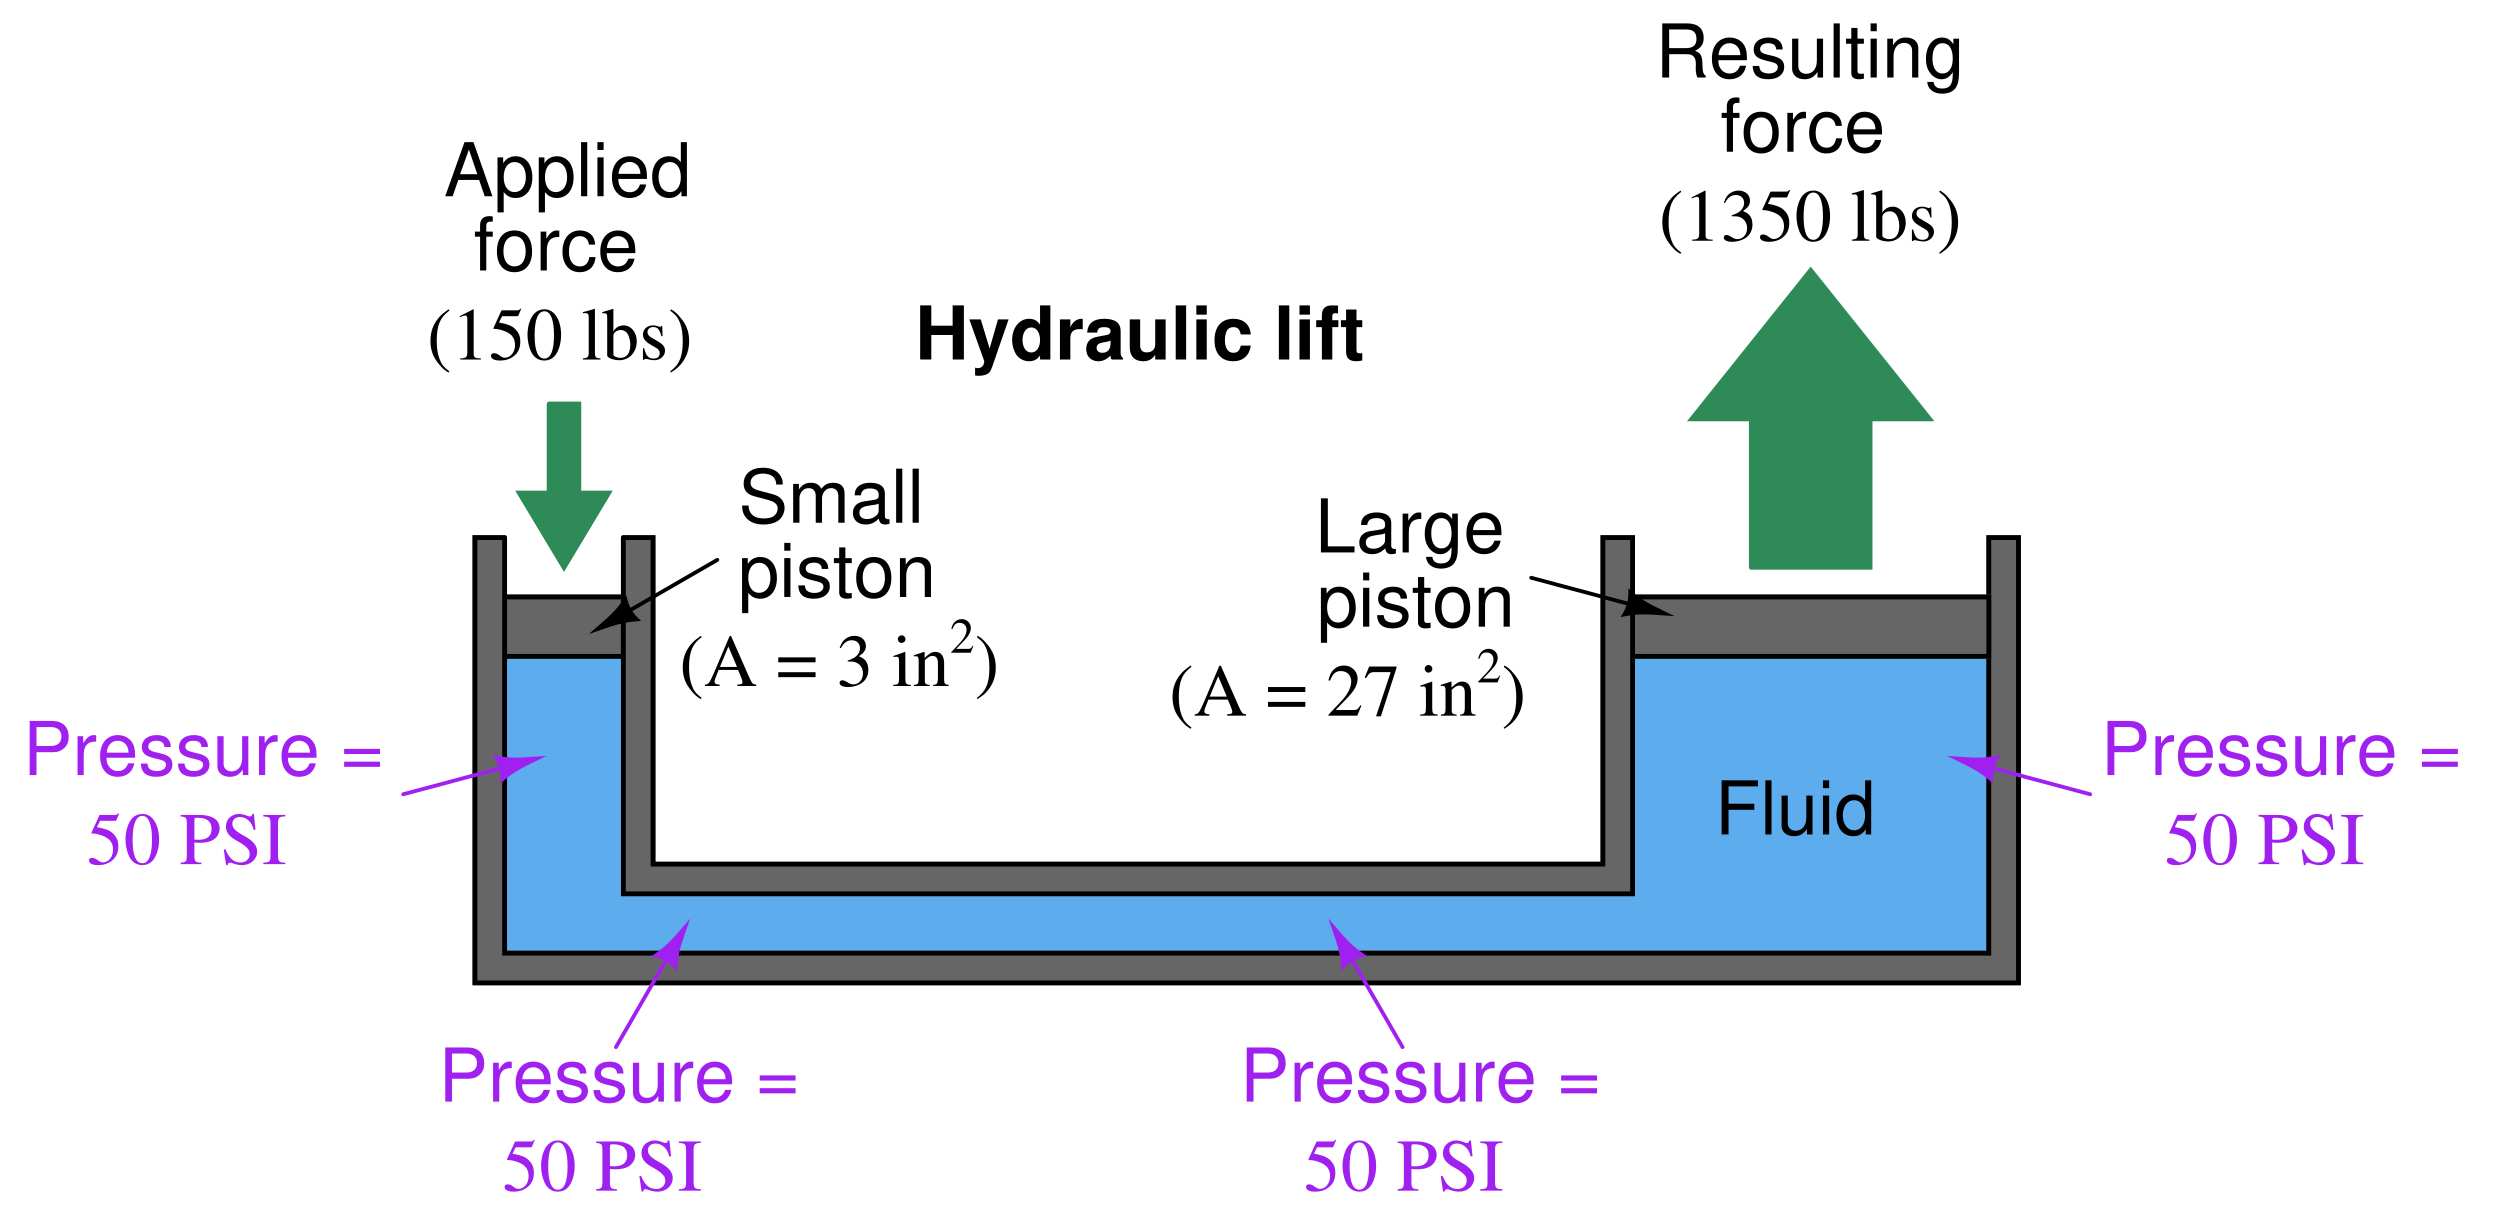 <?xml version="1.0" encoding="UTF-8"?>
<svg xmlns="http://www.w3.org/2000/svg" xmlns:xlink="http://www.w3.org/1999/xlink" viewBox="0 0 378.999 185" version="1.2">
<defs>
<g>
<symbol overflow="visible" id="glyph0-0">
<path style="stroke:none;" d=""/>
</symbol>
<symbol overflow="visible" id="glyph0-1">
<path style="stroke:none;" d="M 2.062 -3.734 L 5.969 -3.734 L 5.969 -4.656 L 2.062 -4.656 L 2.062 -7.281 L 6.516 -7.281 L 6.516 -8.203 L 1.016 -8.203 L 1.016 0 L 2.062 0 Z M 2.062 -3.734 "/>
</symbol>
<symbol overflow="visible" id="glyph0-2">
<path style="stroke:none;" d="M 1.703 -8.203 L 0.766 -8.203 L 0.766 0 L 1.703 0 Z M 1.703 -8.203 "/>
</symbol>
<symbol overflow="visible" id="glyph0-3">
<path style="stroke:none;" d="M 5.422 0 L 5.422 -5.891 L 4.484 -5.891 L 4.484 -2.547 C 4.484 -1.344 3.859 -0.562 2.875 -0.562 C 2.141 -0.562 1.672 -1.016 1.672 -1.719 L 1.672 -5.891 L 0.734 -5.891 L 0.734 -1.344 C 0.734 -0.375 1.469 0.266 2.609 0.266 C 3.469 0.266 4.031 -0.047 4.578 -0.828 L 4.578 0 Z M 5.422 0 "/>
</symbol>
<symbol overflow="visible" id="glyph0-4">
<path style="stroke:none;" d="M 1.688 -5.891 L 0.75 -5.891 L 0.75 0 L 1.688 0 Z M 1.688 -8.203 L 0.75 -8.203 L 0.75 -7.016 L 1.688 -7.016 Z M 1.688 -8.203 "/>
</symbol>
<symbol overflow="visible" id="glyph0-5">
<path style="stroke:none;" d="M 5.562 -8.203 L 4.641 -8.203 L 4.641 -5.156 C 4.234 -5.75 3.609 -6.062 2.828 -6.062 C 1.297 -6.062 0.297 -4.844 0.297 -2.953 C 0.297 -0.969 1.266 0.266 2.859 0.266 C 3.672 0.266 4.234 -0.047 4.734 -0.781 L 4.734 0 L 5.562 0 Z M 2.984 -5.188 C 4 -5.188 4.641 -4.297 4.641 -2.875 C 4.641 -1.516 3.984 -0.625 3 -0.625 C 1.953 -0.625 1.266 -1.531 1.266 -2.906 C 1.266 -4.281 1.953 -5.188 2.984 -5.188 Z M 2.984 -5.188 "/>
</symbol>
<symbol overflow="visible" id="glyph0-6">
<path style="stroke:none;" d="M 1.953 -8.203 L 0.906 -8.203 L 0.906 0 L 6 0 L 6 -0.922 L 1.953 -0.922 Z M 1.953 -8.203 "/>
</symbol>
<symbol overflow="visible" id="glyph0-7">
<path style="stroke:none;" d="M 6.016 -0.547 C 5.922 -0.531 5.875 -0.531 5.812 -0.531 C 5.484 -0.531 5.312 -0.703 5.312 -0.984 L 5.312 -4.453 C 5.312 -5.5 4.547 -6.062 3.094 -6.062 C 2.234 -6.062 1.547 -5.812 1.141 -5.375 C 0.859 -5.078 0.75 -4.734 0.734 -4.156 L 1.672 -4.156 C 1.75 -4.875 2.188 -5.203 3.062 -5.203 C 3.922 -5.203 4.375 -4.875 4.375 -4.312 L 4.375 -4.078 C 4.359 -3.672 4.156 -3.516 3.391 -3.422 C 2.062 -3.25 1.875 -3.203 1.5 -3.062 C 0.828 -2.766 0.469 -2.25 0.469 -1.484 C 0.469 -0.422 1.219 0.266 2.406 0.266 C 3.156 0.266 3.75 0 4.406 -0.609 C 4.484 0 4.766 0.266 5.375 0.266 C 5.578 0.266 5.703 0.234 6.016 0.156 Z M 4.375 -1.859 C 4.375 -1.547 4.281 -1.344 4 -1.094 C 3.625 -0.75 3.156 -0.562 2.609 -0.562 C 1.875 -0.562 1.453 -0.906 1.453 -1.5 C 1.453 -2.125 1.859 -2.438 2.875 -2.594 C 3.875 -2.719 4.062 -2.766 4.375 -2.906 Z M 4.375 -1.859 "/>
</symbol>
<symbol overflow="visible" id="glyph0-8">
<path style="stroke:none;" d="M 0.781 -5.891 L 0.781 0 L 1.719 0 L 1.719 -3.062 C 1.734 -4.484 2.312 -5.109 3.609 -5.078 L 3.609 -6.031 C 3.453 -6.047 3.359 -6.062 3.25 -6.062 C 2.641 -6.062 2.188 -5.703 1.641 -4.828 L 1.641 -5.891 Z M 0.781 -5.891 "/>
</symbol>
<symbol overflow="visible" id="glyph0-9">
<path style="stroke:none;" d="M 4.547 -5.891 L 4.547 -5.047 C 4.078 -5.75 3.562 -6.062 2.812 -6.062 C 1.391 -6.062 0.391 -4.734 0.391 -2.844 C 0.391 -1.859 0.625 -1.141 1.141 -0.547 C 1.578 -0.016 2.141 0.266 2.75 0.266 C 3.453 0.266 3.953 -0.062 4.453 -0.797 L 4.453 -0.5 C 4.453 1.078 4.016 1.672 2.844 1.672 C 2.047 1.672 1.625 1.344 1.547 0.672 L 0.578 0.672 C 0.672 1.766 1.547 2.453 2.828 2.453 C 3.688 2.453 4.406 2.172 4.797 1.703 C 5.25 1.141 5.406 0.422 5.406 -0.969 L 5.406 -5.891 Z M 2.906 -5.203 C 3.891 -5.203 4.453 -4.359 4.453 -2.875 C 4.453 -1.438 3.875 -0.609 2.906 -0.609 C 1.938 -0.609 1.375 -1.453 1.375 -2.906 C 1.375 -4.344 1.938 -5.203 2.906 -5.203 Z M 2.906 -5.203 "/>
</symbol>
<symbol overflow="visible" id="glyph0-10">
<path style="stroke:none;" d="M 5.766 -2.625 C 5.766 -3.531 5.703 -4.078 5.531 -4.516 C 5.156 -5.484 4.25 -6.062 3.156 -6.062 C 1.5 -6.062 0.453 -4.812 0.453 -2.875 C 0.453 -0.922 1.469 0.266 3.125 0.266 C 4.484 0.266 5.406 -0.5 5.641 -1.781 L 4.703 -1.781 C 4.438 -1.016 3.922 -0.609 3.156 -0.609 C 2.562 -0.609 2.062 -0.875 1.75 -1.375 C 1.516 -1.703 1.438 -2.047 1.422 -2.625 Z M 1.453 -3.391 C 1.531 -4.484 2.188 -5.203 3.141 -5.203 C 4.094 -5.203 4.766 -4.453 4.766 -3.391 Z M 1.453 -3.391 "/>
</symbol>
<symbol overflow="visible" id="glyph0-11">
<path style="stroke:none;" d="M 0.609 2.453 L 1.547 2.453 L 1.547 -0.625 C 2.047 -0.016 2.594 0.266 3.359 0.266 C 4.891 0.266 5.891 -0.969 5.891 -2.844 C 5.891 -4.828 4.922 -6.062 3.359 -6.062 C 2.547 -6.062 1.906 -5.703 1.469 -5 L 1.469 -5.891 L 0.609 -5.891 Z M 3.188 -5.188 C 4.234 -5.188 4.906 -4.281 4.906 -2.875 C 4.906 -1.531 4.219 -0.625 3.188 -0.625 C 2.188 -0.625 1.547 -1.516 1.547 -2.906 C 1.547 -4.281 2.188 -5.188 3.188 -5.188 Z M 3.188 -5.188 "/>
</symbol>
<symbol overflow="visible" id="glyph0-12">
<path style="stroke:none;" d="M 4.922 -4.25 C 4.922 -5.406 4.156 -6.062 2.797 -6.062 C 1.422 -6.062 0.531 -5.359 0.531 -4.266 C 0.531 -3.344 1 -2.906 2.391 -2.562 L 3.281 -2.344 C 3.922 -2.188 4.188 -1.953 4.188 -1.547 C 4.188 -0.984 3.641 -0.609 2.812 -0.609 C 2.312 -0.609 1.875 -0.75 1.641 -1 C 1.5 -1.172 1.422 -1.344 1.375 -1.75 L 0.375 -1.75 C 0.422 -0.391 1.188 0.266 2.734 0.266 C 4.219 0.266 5.156 -0.469 5.156 -1.609 C 5.156 -2.484 4.672 -2.969 3.5 -3.25 L 2.594 -3.469 C 1.828 -3.641 1.5 -3.891 1.5 -4.312 C 1.5 -4.859 1.984 -5.203 2.75 -5.203 C 3.516 -5.203 3.922 -4.875 3.938 -4.25 Z M 4.922 -4.25 "/>
</symbol>
<symbol overflow="visible" id="glyph0-13">
<path style="stroke:none;" d="M 2.859 -5.891 L 1.891 -5.891 L 1.891 -7.516 L 0.953 -7.516 L 0.953 -5.891 L 0.156 -5.891 L 0.156 -5.125 L 0.953 -5.125 L 0.953 -0.672 C 0.953 -0.062 1.359 0.266 2.094 0.266 C 2.344 0.266 2.547 0.234 2.859 0.188 L 2.859 -0.609 C 2.719 -0.578 2.594 -0.562 2.406 -0.562 C 2 -0.562 1.891 -0.672 1.891 -1.094 L 1.891 -5.125 L 2.859 -5.125 Z M 2.859 -5.891 "/>
</symbol>
<symbol overflow="visible" id="glyph0-14">
<path style="stroke:none;" d="M 3.062 -6.062 C 1.391 -6.062 0.406 -4.875 0.406 -2.906 C 0.406 -0.906 1.391 0.266 3.078 0.266 C 4.734 0.266 5.734 -0.922 5.734 -2.859 C 5.734 -4.906 4.766 -6.062 3.062 -6.062 Z M 3.078 -5.203 C 4.125 -5.203 4.766 -4.328 4.766 -2.875 C 4.766 -1.469 4.109 -0.609 3.078 -0.609 C 2.031 -0.609 1.391 -1.469 1.391 -2.906 C 1.391 -4.328 2.031 -5.203 3.078 -5.203 Z M 3.078 -5.203 "/>
</symbol>
<symbol overflow="visible" id="glyph0-15">
<path style="stroke:none;" d="M 0.781 -5.891 L 0.781 0 L 1.734 0 L 1.734 -3.25 C 1.734 -4.453 2.359 -5.25 3.328 -5.25 C 4.078 -5.25 4.547 -4.797 4.547 -4.078 L 4.547 0 L 5.484 0 L 5.484 -4.453 C 5.484 -5.438 4.75 -6.062 3.609 -6.062 C 2.734 -6.062 2.172 -5.719 1.656 -4.906 L 1.656 -5.891 Z M 0.781 -5.891 "/>
</symbol>
<symbol overflow="visible" id="glyph0-16">
<path style="stroke:none;" d="M 6.703 -5.797 C 6.703 -6.359 6.672 -6.516 6.484 -6.891 C 6.047 -7.844 5.078 -8.344 3.703 -8.344 C 1.906 -8.344 0.781 -7.406 0.781 -5.922 C 0.781 -4.922 1.312 -4.297 2.391 -4.016 L 4.438 -3.469 C 5.484 -3.203 5.938 -2.797 5.938 -2.156 C 5.938 -1.703 5.703 -1.266 5.359 -1.016 C 5.031 -0.781 4.516 -0.656 3.844 -0.656 C 2.953 -0.656 2.344 -0.875 1.953 -1.344 C 1.656 -1.703 1.516 -2.109 1.531 -2.609 L 0.547 -2.609 C 0.547 -1.859 0.703 -1.359 1.031 -0.906 C 1.594 -0.141 2.531 0.266 3.781 0.266 C 4.766 0.266 5.562 0.031 6.094 -0.375 C 6.641 -0.812 6.984 -1.547 6.984 -2.25 C 6.984 -3.266 6.359 -4 5.25 -4.312 L 3.188 -4.859 C 2.188 -5.125 1.828 -5.438 1.828 -6.078 C 1.828 -6.906 2.562 -7.453 3.672 -7.453 C 4.969 -7.453 5.703 -6.875 5.719 -5.797 Z M 6.703 -5.797 "/>
</symbol>
<symbol overflow="visible" id="glyph0-17">
<path style="stroke:none;" d="M 0.781 -5.891 L 0.781 0 L 1.734 0 L 1.734 -3.703 C 1.734 -4.562 2.344 -5.25 3.109 -5.25 C 3.812 -5.25 4.203 -4.812 4.203 -4.062 L 4.203 0 L 5.156 0 L 5.156 -3.703 C 5.156 -4.562 5.766 -5.25 6.531 -5.25 C 7.219 -5.25 7.625 -4.797 7.625 -4.062 L 7.625 0 L 8.578 0 L 8.578 -4.422 C 8.578 -5.484 7.969 -6.062 6.859 -6.062 C 6.078 -6.062 5.609 -5.828 5.047 -5.156 C 4.703 -5.797 4.234 -6.062 3.469 -6.062 C 2.672 -6.062 2.156 -5.766 1.656 -5.062 L 1.656 -5.891 Z M 0.781 -5.891 "/>
</symbol>
<symbol overflow="visible" id="glyph0-18">
<path style="stroke:none;" d="M 5.328 -2.469 L 6.172 0 L 7.344 0 L 4.469 -8.203 L 3.109 -8.203 L 0.188 0 L 1.312 0 L 2.172 -2.469 Z M 5.047 -3.344 L 2.438 -3.344 L 3.781 -7.078 Z M 5.047 -3.344 "/>
</symbol>
<symbol overflow="visible" id="glyph0-19">
<path style="stroke:none;" d="M 2.906 -5.891 L 1.922 -5.891 L 1.922 -6.812 C 1.922 -7.219 2.141 -7.406 2.578 -7.406 C 2.656 -7.406 2.688 -7.406 2.906 -7.406 L 2.906 -8.172 C 2.688 -8.219 2.562 -8.234 2.375 -8.234 C 1.5 -8.234 0.984 -7.734 0.984 -6.891 L 0.984 -5.891 L 0.203 -5.891 L 0.203 -5.125 L 0.984 -5.125 L 0.984 0 L 1.922 0 L 1.922 -5.125 L 2.906 -5.125 Z M 2.906 -5.891 "/>
</symbol>
<symbol overflow="visible" id="glyph0-20">
<path style="stroke:none;" d="M 5.297 -3.922 C 5.25 -4.484 5.125 -4.859 4.906 -5.188 C 4.5 -5.734 3.797 -6.062 2.969 -6.062 C 1.375 -6.062 0.344 -4.797 0.344 -2.844 C 0.344 -0.938 1.359 0.266 2.953 0.266 C 4.359 0.266 5.25 -0.578 5.359 -2.031 L 4.422 -2.031 C 4.266 -1.078 3.781 -0.609 2.984 -0.609 C 1.953 -0.609 1.328 -1.453 1.328 -2.844 C 1.328 -4.312 1.938 -5.203 2.953 -5.203 C 3.75 -5.203 4.234 -4.734 4.359 -3.922 Z M 5.297 -3.922 "/>
</symbol>
<symbol overflow="visible" id="glyph0-21">
<path style="stroke:none;" d="M 2.094 -3.531 L 4.797 -3.531 C 5.719 -3.531 6.141 -3.078 6.141 -2.062 L 6.125 -1.344 C 6.125 -0.828 6.219 -0.344 6.375 0 L 7.641 0 L 7.641 -0.266 C 7.25 -0.531 7.172 -0.828 7.141 -1.906 C 7.125 -3.266 6.922 -3.672 6.031 -4.047 C 6.953 -4.516 7.328 -5.062 7.328 -6 C 7.328 -7.422 6.453 -8.203 4.828 -8.203 L 1.047 -8.203 L 1.047 0 L 2.094 0 Z M 2.094 -4.453 L 2.094 -7.281 L 4.625 -7.281 C 5.203 -7.281 5.547 -7.188 5.812 -6.969 C 6.094 -6.734 6.234 -6.359 6.234 -5.875 C 6.234 -4.891 5.734 -4.453 4.625 -4.453 Z M 2.094 -4.453 "/>
</symbol>
<symbol overflow="visible" id="glyph0-22">
<path style="stroke:none;" d="M 2.062 -3.469 L 4.641 -3.469 C 5.281 -3.469 5.797 -3.672 6.234 -4.062 C 6.734 -4.516 6.938 -5.047 6.938 -5.797 C 6.938 -7.328 6.031 -8.203 4.406 -8.203 L 1.031 -8.203 L 1.031 0 L 2.062 0 Z M 2.062 -4.406 L 2.062 -7.281 L 4.25 -7.281 C 5.25 -7.281 5.844 -6.734 5.844 -5.844 C 5.844 -4.938 5.25 -4.406 4.25 -4.406 Z M 2.062 -4.406 "/>
</symbol>
<symbol overflow="visible" id="glyph0-23">
<path style="stroke:none;" d=""/>
</symbol>
<symbol overflow="visible" id="glyph0-24">
<path style="stroke:none;" d="M 6 -3.969 L 0.562 -3.969 L 0.562 -3.188 L 6 -3.188 Z M 6 -2.031 L 0.562 -2.031 L 0.562 -1.25 L 6 -1.25 Z M 6 -2.031 "/>
</symbol>
<symbol overflow="visible" id="glyph1-0">
<path style="stroke:none;" d=""/>
</symbol>
<symbol overflow="visible" id="glyph1-1">
<path style="stroke:none;" d="M 5.703 -3.719 L 5.703 0 L 7.391 0 L 7.391 -8.203 L 5.688 -8.203 L 5.688 -5.125 L 2.453 -5.125 L 2.453 -8.203 L 0.766 -8.203 L 0.766 0 L 2.453 0 L 2.453 -3.719 Z M 5.703 -3.719 "/>
</symbol>
<symbol overflow="visible" id="glyph1-2">
<path style="stroke:none;" d="M 4.438 -6.078 L 3.172 -1.656 L 1.828 -6.078 L 0.094 -6.078 L 2.359 0.25 C 2.359 0.875 1.969 1.312 1.391 1.312 C 1.266 1.312 1.156 1.281 0.969 1.234 L 0.969 2.422 C 1.203 2.453 1.344 2.469 1.531 2.469 C 1.938 2.469 2.391 2.391 2.672 2.266 C 3.109 2.094 3.297 1.844 3.562 1.109 L 6.047 -6.078 Z M 4.438 -6.078 "/>
</symbol>
<symbol overflow="visible" id="glyph1-3">
<path style="stroke:none;" d="M 4.562 0 L 6.125 0 L 6.125 -8.203 L 4.562 -8.203 L 4.562 -5.281 C 4.156 -5.891 3.641 -6.172 2.875 -6.172 C 1.422 -6.172 0.328 -4.781 0.328 -2.953 C 0.328 -2.125 0.578 -1.297 0.984 -0.703 C 1.391 -0.109 2.141 0.266 2.875 0.266 C 3.641 0.266 4.156 -0.016 4.562 -0.625 Z M 3.234 -4.859 C 4.031 -4.859 4.562 -4.094 4.562 -2.922 C 4.562 -1.828 4.016 -1.062 3.234 -1.062 C 2.438 -1.062 1.906 -1.828 1.906 -2.953 C 1.906 -4.078 2.438 -4.859 3.234 -4.859 Z M 3.234 -4.859 "/>
</symbol>
<symbol overflow="visible" id="glyph1-4">
<path style="stroke:none;" d="M 0.703 -6.078 L 0.703 0 L 2.281 0 L 2.281 -3.234 C 2.281 -4.156 2.75 -4.609 3.672 -4.609 C 3.844 -4.609 3.953 -4.594 4.156 -4.562 L 4.156 -6.172 C 4.078 -6.172 4.031 -6.172 3.969 -6.172 C 3.25 -6.172 2.625 -5.703 2.281 -4.875 L 2.281 -6.078 Z M 0.703 -6.078 "/>
</symbol>
<symbol overflow="visible" id="glyph1-5">
<path style="stroke:none;" d="M 5.891 -0.188 C 5.625 -0.453 5.531 -0.625 5.531 -0.938 L 5.531 -4.312 C 5.531 -5.547 4.688 -6.172 3.047 -6.172 C 1.406 -6.172 0.547 -5.484 0.453 -4.078 L 1.969 -4.078 C 2.047 -4.703 2.312 -4.906 3.078 -4.906 C 3.688 -4.906 4 -4.703 4 -4.297 C 4 -4.094 3.891 -3.922 3.719 -3.828 C 3.516 -3.719 3.516 -3.719 2.734 -3.594 L 2.109 -3.469 C 0.906 -3.281 0.312 -2.656 0.312 -1.562 C 0.312 -0.469 1.047 0.266 2.156 0.266 C 2.828 0.266 3.438 -0.016 4 -0.609 C 4 -0.297 4.031 -0.188 4.188 0 L 5.891 0 Z M 4 -2.438 C 4 -1.531 3.547 -1.016 2.75 -1.016 C 2.219 -1.016 1.891 -1.297 1.891 -1.75 C 1.891 -2.219 2.141 -2.438 2.797 -2.578 L 3.328 -2.672 C 3.75 -2.75 3.812 -2.781 4 -2.875 Z M 4 -2.438 "/>
</symbol>
<symbol overflow="visible" id="glyph1-6">
<path style="stroke:none;" d="M 6.094 0 L 6.094 -6.078 L 4.516 -6.078 L 4.516 -2.266 C 4.516 -1.547 4.016 -1.078 3.234 -1.078 C 2.562 -1.078 2.234 -1.438 2.234 -2.172 L 2.234 -6.078 L 0.656 -6.078 L 0.656 -1.844 C 0.656 -0.5 1.391 0.266 2.688 0.266 C 3.516 0.266 4.062 -0.031 4.516 -0.719 L 4.516 0 Z M 6.094 0 "/>
</symbol>
<symbol overflow="visible" id="glyph1-7">
<path style="stroke:none;" d="M 2.328 -8.203 L 0.75 -8.203 L 0.75 0 L 2.328 0 Z M 2.328 -8.203 "/>
</symbol>
<symbol overflow="visible" id="glyph1-8">
<path style="stroke:none;" d="M 2.328 -6.078 L 0.75 -6.078 L 0.75 0 L 2.328 0 Z M 2.328 -8.203 L 0.75 -8.203 L 0.75 -6.797 L 2.328 -6.797 Z M 2.328 -8.203 "/>
</symbol>
<symbol overflow="visible" id="glyph1-9">
<path style="stroke:none;" d="M 5.875 -3.797 C 5.766 -5.281 4.781 -6.172 3.25 -6.172 C 1.422 -6.172 0.375 -4.984 0.375 -2.906 C 0.375 -0.906 1.422 0.266 3.234 0.266 C 4.703 0.266 5.719 -0.656 5.875 -2.109 L 4.359 -2.109 C 4.172 -1.312 3.859 -1.016 3.234 -1.016 C 2.438 -1.016 1.953 -1.719 1.953 -2.906 C 1.953 -3.5 2.062 -4.031 2.266 -4.391 C 2.438 -4.719 2.797 -4.906 3.234 -4.906 C 3.875 -4.906 4.188 -4.594 4.359 -3.797 Z M 5.875 -3.797 "/>
</symbol>
<symbol overflow="visible" id="glyph1-10">
<path style="stroke:none;" d=""/>
</symbol>
<symbol overflow="visible" id="glyph1-11">
<path style="stroke:none;" d="M 3.516 -5.953 L 2.594 -5.953 L 2.594 -6.547 C 2.594 -6.859 2.719 -7.016 3.016 -7.016 C 3.156 -7.016 3.312 -7.016 3.469 -6.984 L 3.469 -8.172 C 3.125 -8.188 2.797 -8.203 2.562 -8.203 C 1.516 -8.203 1.016 -7.703 1.016 -6.688 L 1.016 -5.953 L 0.156 -5.953 L 0.156 -4.906 L 1.016 -4.906 L 1.016 0 L 2.594 0 L 2.594 -4.906 L 3.516 -4.906 Z M 3.516 -5.953 "/>
</symbol>
<symbol overflow="visible" id="glyph1-12">
<path style="stroke:none;" d="M 3.391 -5.953 L 2.516 -5.953 L 2.516 -7.578 L 0.938 -7.578 L 0.938 -5.953 L 0.156 -5.953 L 0.156 -4.906 L 0.938 -4.906 L 0.938 -1.172 C 0.938 -0.219 1.438 0.266 2.469 0.266 C 2.828 0.266 3.094 0.219 3.391 0.141 L 3.391 -0.969 C 3.234 -0.938 3.156 -0.938 3.031 -0.938 C 2.609 -0.938 2.516 -1.062 2.516 -1.594 L 2.516 -4.906 L 3.391 -4.906 Z M 3.391 -5.953 "/>
</symbol>
<symbol overflow="visible" id="glyph2-0">
<path style="stroke:none;" d=""/>
</symbol>
<symbol overflow="visible" id="glyph2-1">
<path style="stroke:none;" d="M 3.312 -7.609 C 2.484 -7.047 2.156 -6.766 1.734 -6.25 C 0.938 -5.281 0.547 -4.156 0.547 -2.828 C 0.547 -1.391 0.953 -0.297 1.953 0.844 C 2.406 1.391 2.703 1.625 3.281 1.984 L 3.422 1.812 C 2.516 1.109 2.203 0.703 1.906 -0.141 C 1.625 -0.891 1.5 -1.734 1.5 -2.875 C 1.5 -4.047 1.656 -4.984 1.953 -5.672 C 2.266 -6.375 2.609 -6.766 3.422 -7.422 Z M 3.312 -7.609 "/>
</symbol>
<symbol overflow="visible" id="glyph2-2">
<path style="stroke:none;" d="M 1.328 0 L 4.438 0 L 4.438 -0.172 C 3.562 -0.172 3.375 -0.297 3.359 -0.828 L 3.359 -7.578 L 3.281 -7.609 L 1.25 -6.578 L 1.25 -6.422 C 1.688 -6.594 1.953 -6.672 2.062 -6.672 C 2.297 -6.672 2.391 -6.5 2.391 -6.141 L 2.391 -1.047 C 2.375 -0.344 2.188 -0.188 1.328 -0.172 Z M 1.328 0 "/>
</symbol>
<symbol overflow="visible" id="glyph2-3">
<path style="stroke:none;" d="M 2.031 -6.562 L 4.234 -6.562 C 4.438 -6.562 4.469 -6.562 4.5 -6.656 L 4.922 -7.656 L 4.828 -7.734 C 4.656 -7.516 4.562 -7.453 4.312 -7.453 L 1.953 -7.453 L 0.734 -4.781 C 0.719 -4.766 0.719 -4.75 0.719 -4.719 C 0.719 -4.656 0.766 -4.641 0.859 -4.641 C 1.219 -4.641 1.656 -4.562 2.125 -4.406 C 3.422 -4 4 -3.312 4 -2.188 C 4 -1.109 3.328 -0.266 2.438 -0.266 C 2.219 -0.266 2.031 -0.344 1.703 -0.578 C 1.344 -0.859 1.094 -0.953 0.828 -0.953 C 0.516 -0.953 0.359 -0.828 0.359 -0.547 C 0.359 -0.109 0.875 0.156 1.734 0.156 C 2.672 0.156 3.469 -0.141 4.047 -0.719 C 4.562 -1.219 4.797 -1.875 4.797 -2.719 C 4.797 -3.531 4.578 -4.047 4.031 -4.609 C 3.531 -5.109 2.891 -5.359 1.562 -5.609 Z M 2.031 -6.562 "/>
</symbol>
<symbol overflow="visible" id="glyph2-4">
<path style="stroke:none;" d="M 2.859 -7.609 C 2.234 -7.609 1.766 -7.422 1.344 -7.016 C 0.703 -6.391 0.266 -5.094 0.266 -3.781 C 0.266 -2.547 0.641 -1.234 1.172 -0.609 C 1.594 -0.109 2.156 0.156 2.812 0.156 C 3.391 0.156 3.875 -0.031 4.281 -0.422 C 4.922 -1.047 5.359 -2.344 5.359 -3.719 C 5.359 -6.016 4.328 -7.609 2.859 -7.609 Z M 2.828 -7.312 C 3.766 -7.312 4.281 -6.047 4.281 -3.688 C 4.281 -1.344 3.781 -0.141 2.812 -0.141 C 1.844 -0.141 1.344 -1.344 1.344 -3.672 C 1.344 -6.078 1.859 -7.312 2.828 -7.312 Z M 2.828 -7.312 "/>
</symbol>
<symbol overflow="visible" id="glyph2-5">
<path style="stroke:none;" d=""/>
</symbol>
<symbol overflow="visible" id="glyph2-6">
<path style="stroke:none;" d="M 0.234 0 L 2.891 0 L 2.891 -0.172 C 2.188 -0.203 2.062 -0.312 2.047 -0.938 L 2.047 -7.656 L 2 -7.688 C 1.422 -7.5 1.016 -7.375 0.219 -7.188 L 0.219 -7.016 L 0.281 -7.016 C 0.406 -7.016 0.547 -7.031 0.625 -7.031 C 0.984 -7.031 1.109 -6.875 1.109 -6.344 L 1.109 -0.984 C 1.094 -0.375 0.938 -0.219 0.234 -0.172 Z M 0.234 0 "/>
</symbol>
<symbol overflow="visible" id="glyph2-7">
<path style="stroke:none;" d="M 1.719 -7.656 L 1.672 -7.688 C 1.203 -7.531 0.906 -7.422 0.359 -7.281 L 0.031 -7.188 L 0.031 -7.016 C 0.094 -7.016 0.141 -7.016 0.219 -7.016 C 0.672 -7.016 0.781 -6.922 0.781 -6.453 L 0.781 -0.609 C 0.781 -0.266 1.719 0.109 2.625 0.109 C 4.125 0.109 5.266 -1.125 5.266 -2.734 C 5.266 -4.125 4.406 -5.172 3.281 -5.172 C 2.594 -5.172 1.953 -4.781 1.719 -4.219 Z M 1.719 -3.625 C 1.719 -4.062 2.25 -4.469 2.828 -4.469 C 3.156 -4.469 3.438 -4.359 3.672 -4.141 C 4.031 -3.797 4.281 -3.031 4.281 -2.219 C 4.281 -0.969 3.734 -0.25 2.812 -0.25 C 2.234 -0.25 1.719 -0.5 1.719 -0.781 Z M 1.719 -3.625 "/>
</symbol>
<symbol overflow="visible" id="glyph2-8">
<path style="stroke:none;" d="M 3.547 -3.531 L 3.5 -5.078 L 3.375 -5.078 C 3.312 -4.984 3.266 -4.953 3.188 -4.953 C 3.125 -4.953 3.016 -4.969 2.891 -5.031 C 2.625 -5.125 2.375 -5.172 2.109 -5.172 C 1.219 -5.172 0.578 -4.594 0.578 -3.781 C 0.578 -3.156 0.938 -2.703 1.891 -2.156 L 2.547 -1.781 C 2.938 -1.562 3.125 -1.297 3.125 -0.938 C 3.125 -0.453 2.766 -0.141 2.188 -0.141 C 1.422 -0.141 1.031 -0.562 0.766 -1.703 L 0.578 -1.703 L 0.578 0.047 L 0.734 0.047 C 0.812 -0.062 0.859 -0.094 0.984 -0.094 C 1.109 -0.094 1.25 -0.062 1.5 0 C 1.812 0.062 2.109 0.109 2.328 0.109 C 3.203 0.109 3.922 -0.547 3.922 -1.328 C 3.922 -1.891 3.641 -2.266 2.969 -2.672 L 1.75 -3.391 C 1.438 -3.578 1.266 -3.844 1.266 -4.156 C 1.266 -4.609 1.625 -4.922 2.141 -4.922 C 2.781 -4.922 3.109 -4.547 3.375 -3.531 Z M 3.547 -3.531 "/>
</symbol>
<symbol overflow="visible" id="glyph2-9">
<path style="stroke:none;" d="M 0.422 1.984 C 1.266 1.438 1.594 1.156 2.016 0.641 C 2.812 -0.344 3.203 -1.469 3.203 -2.781 C 3.203 -4.219 2.797 -5.312 1.797 -6.453 C 1.344 -7 1.047 -7.25 0.469 -7.609 L 0.328 -7.422 C 1.219 -6.719 1.531 -6.328 1.844 -5.484 C 2.109 -4.719 2.234 -3.875 2.234 -2.75 C 2.234 -1.562 2.094 -0.641 1.781 0.047 C 1.484 0.75 1.141 1.156 0.328 1.812 Z M 0.422 1.984 "/>
</symbol>
<symbol overflow="visible" id="glyph2-10">
<path style="stroke:none;" d="M 0.188 -7.234 C 1.016 -7.141 1.109 -7.047 1.125 -6.219 L 1.125 -1.344 C 1.109 -0.391 1.031 -0.297 0.188 -0.219 L 0.188 0 L 3.328 0 L 3.328 -0.219 C 2.438 -0.234 2.281 -0.391 2.266 -1.219 L 2.266 -3.281 C 2.562 -3.25 2.75 -3.234 3.047 -3.234 C 3.938 -3.234 4.531 -3.359 5.016 -3.625 C 5.688 -3.984 6.094 -4.672 6.094 -5.406 C 6.094 -5.891 5.938 -6.312 5.641 -6.641 C 5.188 -7.125 4.203 -7.453 3.156 -7.453 L 0.188 -7.453 Z M 2.266 -6.656 C 2.266 -6.953 2.344 -7.031 2.656 -7.031 C 4.172 -7.031 4.875 -6.5 4.875 -5.344 C 4.875 -4.25 4.203 -3.688 2.906 -3.688 C 2.688 -3.688 2.531 -3.703 2.266 -3.719 Z M 2.266 -6.656 "/>
</symbol>
<symbol overflow="visible" id="glyph2-11">
<path style="stroke:none;" d="M 5.031 -7.609 L 4.797 -7.609 C 4.75 -7.359 4.625 -7.219 4.438 -7.219 C 4.312 -7.219 4.125 -7.266 3.938 -7.359 C 3.516 -7.516 3.109 -7.609 2.734 -7.609 C 2.266 -7.609 1.766 -7.406 1.391 -7.094 C 1 -6.734 0.797 -6.266 0.797 -5.688 C 0.797 -4.781 1.297 -4.156 2.547 -3.484 C 3.359 -3.047 3.953 -2.594 4.234 -2.172 C 4.328 -2.031 4.391 -1.781 4.391 -1.5 C 4.391 -0.766 3.828 -0.25 3 -0.25 C 1.984 -0.25 1.297 -0.859 0.734 -2.234 L 0.469 -2.234 L 0.812 0.141 L 1.062 0.141 C 1.062 -0.062 1.203 -0.219 1.375 -0.219 C 1.5 -0.219 1.688 -0.188 1.906 -0.094 C 2.328 0.062 2.797 0.156 3.234 0.156 C 4.531 0.156 5.531 -0.734 5.531 -1.906 C 5.531 -2.828 4.906 -3.547 3.422 -4.359 C 2.234 -5 1.766 -5.484 1.766 -6.109 C 1.766 -6.734 2.234 -7.141 2.938 -7.141 C 3.438 -7.141 3.922 -6.938 4.312 -6.531 C 4.656 -6.172 4.812 -5.875 5 -5.203 L 5.281 -5.203 Z M 5.031 -7.609 "/>
</symbol>
<symbol overflow="visible" id="glyph2-12">
<path style="stroke:none;" d="M 0.203 0 L 3.547 0 L 3.547 -0.219 C 2.625 -0.234 2.469 -0.391 2.438 -1.219 L 2.438 -6.219 C 2.469 -7.062 2.609 -7.203 3.547 -7.234 L 3.547 -7.453 L 0.203 -7.453 L 0.203 -7.234 C 1.156 -7.172 1.281 -7.062 1.297 -6.219 L 1.297 -1.219 C 1.281 -0.375 1.141 -0.25 0.203 -0.219 Z M 0.203 0 "/>
</symbol>
<symbol overflow="visible" id="glyph2-13">
<path style="stroke:none;" d="M 1.719 -3.719 C 2.391 -3.719 2.641 -3.688 2.906 -3.594 C 3.609 -3.328 4.031 -2.703 4.031 -1.922 C 4.031 -0.969 3.406 -0.25 2.578 -0.25 C 2.266 -0.25 2.031 -0.328 1.625 -0.594 C 1.297 -0.797 1.109 -0.875 0.906 -0.875 C 0.656 -0.875 0.484 -0.719 0.484 -0.484 C 0.484 -0.094 0.969 0.156 1.75 0.156 C 2.609 0.156 3.5 -0.141 4.031 -0.594 C 4.562 -1.062 4.844 -1.703 4.844 -2.469 C 4.844 -3.047 4.672 -3.562 4.359 -3.922 C 4.125 -4.156 3.906 -4.297 3.422 -4.516 C 4.188 -5.047 4.469 -5.453 4.469 -6.062 C 4.469 -6.984 3.75 -7.609 2.719 -7.609 C 2.156 -7.609 1.656 -7.406 1.25 -7.047 C 0.906 -6.734 0.75 -6.453 0.5 -5.781 L 0.672 -5.734 C 1.125 -6.562 1.625 -6.938 2.344 -6.938 C 3.078 -6.938 3.578 -6.453 3.578 -5.719 C 3.578 -5.328 3.406 -4.922 3.125 -4.641 C 2.797 -4.297 2.469 -4.125 1.703 -3.859 Z M 1.719 -3.719 "/>
</symbol>
<symbol overflow="visible" id="glyph2-14">
<path style="stroke:none;" d="M 7.938 -0.219 C 7.438 -0.25 7.328 -0.359 6.938 -1.188 L 4.125 -7.578 L 3.906 -7.578 L 1.562 -2.062 C 0.844 -0.422 0.703 -0.234 0.172 -0.219 L 0.172 0 L 2.391 0 L 2.391 -0.219 C 1.859 -0.219 1.625 -0.344 1.625 -0.672 C 1.625 -0.812 1.672 -0.969 1.719 -1.109 L 2.234 -2.438 L 5.188 -2.438 L 5.641 -1.344 C 5.781 -1.047 5.859 -0.75 5.859 -0.594 C 5.859 -0.312 5.672 -0.219 5.078 -0.219 L 5.078 0 L 7.938 0 Z M 2.438 -2.891 L 3.719 -5.984 L 5.031 -2.891 Z M 2.438 -2.891 "/>
</symbol>
<symbol overflow="visible" id="glyph2-15">
<path style="stroke:none;" d="M 6 -4.344 L 0.344 -4.344 L 0.344 -3.594 L 6 -3.594 Z M 6 -2.094 L 0.344 -2.094 L 0.344 -1.344 L 6 -1.344 Z M 6 -2.094 "/>
</symbol>
<symbol overflow="visible" id="glyph2-16">
<path style="stroke:none;" d="M 0.188 0 L 2.844 0 L 2.844 -0.172 C 2.109 -0.219 2.031 -0.328 2.016 -1.141 L 2.016 -5.141 L 1.969 -5.172 L 0.219 -4.562 L 0.219 -4.391 L 0.312 -4.406 C 0.453 -4.422 0.578 -4.438 0.703 -4.438 C 0.969 -4.438 1.062 -4.25 1.062 -3.75 L 1.062 -1.141 C 1.047 -0.312 0.938 -0.203 0.188 -0.172 Z M 1.438 -7.688 C 1.141 -7.688 0.875 -7.422 0.875 -7.109 C 0.875 -6.781 1.125 -6.531 1.438 -6.531 C 1.781 -6.531 2.031 -6.781 2.031 -7.109 C 2.031 -7.438 1.766 -7.688 1.438 -7.688 Z M 1.438 -7.688 "/>
</symbol>
<symbol overflow="visible" id="glyph2-17">
<path style="stroke:none;" d="M 0.203 0 L 2.594 0 L 2.594 -0.172 C 2.031 -0.203 1.844 -0.344 1.844 -0.75 L 1.844 -3.922 C 2.391 -4.422 2.625 -4.562 3 -4.562 C 3.562 -4.562 3.828 -4.203 3.828 -3.469 L 3.828 -1.109 C 3.797 -0.375 3.672 -0.203 3.109 -0.172 L 3.109 0 L 5.453 0 L 5.453 -0.172 C 4.906 -0.219 4.781 -0.359 4.766 -0.906 L 4.766 -3.484 C 4.766 -4.547 4.281 -5.172 3.438 -5.172 C 2.922 -5.172 2.578 -4.984 1.812 -4.266 L 1.812 -5.156 L 1.734 -5.172 C 1.141 -4.969 0.766 -4.844 0.188 -4.672 L 0.188 -4.484 C 0.266 -4.516 0.359 -4.516 0.484 -4.516 C 0.797 -4.516 0.906 -4.359 0.906 -3.797 L 0.906 -1.016 C 0.891 -0.344 0.766 -0.203 0.203 -0.172 Z M 0.203 0 "/>
</symbol>
<symbol overflow="visible" id="glyph2-18">
<path style="stroke:none;" d="M 5.344 -1.547 L 5.203 -1.594 C 4.781 -0.938 4.656 -0.859 4.125 -0.859 L 1.438 -0.859 L 3.328 -2.828 C 4.328 -3.875 4.766 -4.734 4.766 -5.609 C 4.766 -6.734 3.859 -7.609 2.688 -7.609 C 2.062 -7.609 1.484 -7.359 1.062 -6.906 C 0.703 -6.531 0.547 -6.172 0.344 -5.359 L 0.578 -5.312 C 1.031 -6.406 1.422 -6.766 2.219 -6.766 C 3.172 -6.766 3.797 -6.125 3.797 -5.188 C 3.797 -4.297 3.281 -3.266 2.344 -2.266 L 0.344 -0.141 L 0.344 0 L 4.719 0 Z M 5.344 -1.547 "/>
</symbol>
<symbol overflow="visible" id="glyph2-19">
<path style="stroke:none;" d="M 5.047 -7.453 L 0.891 -7.453 L 0.219 -5.797 L 0.422 -5.703 C 0.875 -6.453 1.094 -6.609 1.719 -6.609 L 4.156 -6.609 L 1.938 0.094 L 2.672 0.094 L 5.047 -7.266 Z M 5.047 -7.453 "/>
</symbol>
<symbol overflow="visible" id="glyph3-0">
<path style="stroke:none;" d=""/>
</symbol>
<symbol overflow="visible" id="glyph3-1">
<path style="stroke:none;" d="M 3.578 -1.031 L 3.484 -1.062 C 3.203 -0.625 3.125 -0.578 2.766 -0.578 L 0.969 -0.578 L 2.234 -1.891 C 2.906 -2.594 3.188 -3.172 3.188 -3.766 C 3.188 -4.516 2.578 -5.094 1.797 -5.094 C 1.391 -5.094 1 -4.922 0.719 -4.625 C 0.469 -4.375 0.359 -4.125 0.234 -3.594 L 0.391 -3.562 C 0.688 -4.297 0.953 -4.531 1.484 -4.531 C 2.125 -4.531 2.547 -4.109 2.547 -3.469 C 2.547 -2.875 2.203 -2.188 1.562 -1.516 L 0.219 -0.094 L 0.219 0 L 3.156 0 Z M 3.578 -1.031 "/>
</symbol>
</g>
</defs>
<g id="surface1">
<path style="fill-rule:evenodd;fill:rgb(36.108%,67.577%,93.359%);fill-opacity:1;stroke-width:7.312;stroke-linecap:round;stroke-linejoin:miter;stroke:rgb(36.108%,67.577%,93.359%);stroke-opacity:1;stroke-miterlimit:6;" d="M 2470 850 L 3010 850 L 3010 400 L 760 400 L 760 850 L 940 850 L 940 490 L 2470 490 L 2470 850 " transform="matrix(0.1,0,0,-0.1,0.5,184.5)"/>
<path style="fill-rule:evenodd;fill:rgb(39.989%,39.989%,39.989%);fill-opacity:1;stroke-width:7.312;stroke-linecap:round;stroke-linejoin:miter;stroke:rgb(39.989%,39.989%,39.989%);stroke-opacity:1;stroke-miterlimit:6;" d="M 760 850 L 940 850 L 940 940 L 760 940 Z M 760 850 " transform="matrix(0.1,0,0,-0.1,0.5,184.5)"/>
<path style="fill:none;stroke-width:7.312;stroke-linecap:round;stroke-linejoin:miter;stroke:rgb(0%,0%,0%);stroke-opacity:1;stroke-miterlimit:6;" d="M 760 850 L 940 850 L 940 940 L 760 940 Z M 760 850 " transform="matrix(0.1,0,0,-0.1,0.5,184.5)"/>
<path style="fill-rule:evenodd;fill:rgb(39.989%,39.989%,39.989%);fill-opacity:1;stroke-width:7.312;stroke-linecap:round;stroke-linejoin:miter;stroke:rgb(39.989%,39.989%,39.989%);stroke-opacity:1;stroke-miterlimit:6;" d="M 940 1030 L 985 1030 L 985 535 L 2425 535 L 2425 1030 L 2470 1030 L 2470 490 L 940 490 L 940 1030 " transform="matrix(0.1,0,0,-0.1,0.5,184.5)"/>
<path style="fill:none;stroke-width:7.312;stroke-linecap:round;stroke-linejoin:miter;stroke:rgb(0%,0%,0%);stroke-opacity:1;stroke-miterlimit:6;" d="M 940 1030 L 985 1030 L 985 535 L 2425 535 L 2425 1030 L 2470 1030 L 2470 490 L 940 490 L 940 1030 " transform="matrix(0.1,0,0,-0.1,0.5,184.5)"/>
<path style="fill-rule:evenodd;fill:rgb(39.989%,39.989%,39.989%);fill-opacity:1;stroke-width:7.312;stroke-linecap:round;stroke-linejoin:miter;stroke:rgb(39.989%,39.989%,39.989%);stroke-opacity:1;stroke-miterlimit:6;" d="M 760 1030 L 715 1030 L 715 355 L 3055 355 L 3055 1030 L 3010 1030 L 3010 400 L 760 400 L 760 1030 " transform="matrix(0.1,0,0,-0.1,0.5,184.5)"/>
<path style="fill:none;stroke-width:7.312;stroke-linecap:round;stroke-linejoin:miter;stroke:rgb(0%,0%,0%);stroke-opacity:1;stroke-miterlimit:6;" d="M 760 1030 L 715 1030 L 715 355 L 3055 355 L 3055 1030 L 3010 1030 L 3010 400 L 760 400 L 760 1030 " transform="matrix(0.1,0,0,-0.1,0.5,184.5)"/>
<path style="fill-rule:evenodd;fill:rgb(39.989%,39.989%,39.989%);fill-opacity:1;stroke-width:7.312;stroke-linecap:round;stroke-linejoin:miter;stroke:rgb(39.989%,39.989%,39.989%);stroke-opacity:1;stroke-miterlimit:6;" d="M 2470 850 L 3010 850 L 3010 940 L 2470 940 Z M 2470 850 " transform="matrix(0.1,0,0,-0.1,0.5,184.5)"/>
<path style="fill:none;stroke-width:7.312;stroke-linecap:round;stroke-linejoin:miter;stroke:rgb(0%,0%,0%);stroke-opacity:1;stroke-miterlimit:6;" d="M 2470 850 L 3010 850 L 3010 940 L 2470 940 Z M 2470 850 " transform="matrix(0.1,0,0,-0.1,0.5,184.5)"/>
<g style="fill:rgb(0%,0%,0%);fill-opacity:1;">
  <use xlink:href="#glyph0-1" x="259.983" y="126.5"/>
  <use xlink:href="#glyph0-2" x="266.857" y="126.5"/>
  <use xlink:href="#glyph0-3" x="269.354" y="126.5"/>
  <use xlink:href="#glyph0-4" x="275.609" y="126.5"/>
  <use xlink:href="#glyph0-5" x="278.107" y="126.5"/>
</g>
<path style="fill:none;stroke-width:5.85;stroke-linecap:round;stroke-linejoin:miter;stroke:rgb(0%,0%,0%);stroke-opacity:1;stroke-miterlimit:6;" d="M 2479.336 925.43 L 2316.328 969.102 " transform="matrix(0.1,0,0,-0.1,0.5,184.5)"/>
<path style=" stroke:none;fill-rule:evenodd;fill:rgb(0%,0%,0%);fill-opacity:1;" d="M 245.68 93.547 C 248.758 92.918 249.574 93.137 253.867 93.41 C 250.012 91.504 249.195 91.285 246.844 89.199 C 246.949 90.977 246.656 92.062 245.68 93.547 "/>
<g style="fill:rgb(0%,0%,0%);fill-opacity:1;">
  <use xlink:href="#glyph0-6" x="199.345" y="83.75"/>
  <use xlink:href="#glyph0-7" x="205.6" y="83.75"/>
  <use xlink:href="#glyph0-8" x="211.855" y="83.75"/>
  <use xlink:href="#glyph0-9" x="215.601" y="83.75"/>
  <use xlink:href="#glyph0-10" x="221.856" y="83.75"/>
</g>
<g style="fill:rgb(0%,0%,0%);fill-opacity:1;">
  <use xlink:href="#glyph0-11" x="199.639" y="95"/>
  <use xlink:href="#glyph0-4" x="205.894" y="95"/>
  <use xlink:href="#glyph0-12" x="208.391" y="95"/>
  <use xlink:href="#glyph0-13" x="214.016" y="95"/>
  <use xlink:href="#glyph0-14" x="217.144" y="95"/>
  <use xlink:href="#glyph0-15" x="223.399" y="95"/>
</g>
<path style="fill:none;stroke-width:5.85;stroke-linecap:round;stroke-linejoin:miter;stroke:rgb(0%,0%,0%);stroke-opacity:1;stroke-miterlimit:6;" d="M 936.289 911.875 L 1082.422 996.25 " transform="matrix(0.1,0,0,-0.1,0.5,184.5)"/>
<path style=" stroke:none;fill-rule:evenodd;fill:rgb(0%,0%,0%);fill-opacity:1;" d="M 94.953 90.238 C 93.219 92.863 92.488 93.285 89.258 96.125 C 93.332 94.746 94.062 94.324 97.203 94.137 C 95.871 92.957 95.309 91.98 94.953 90.238 "/>
<g style="fill:rgb(0%,0%,0%);fill-opacity:1;">
  <use xlink:href="#glyph0-16" x="111.958" y="79.25"/>
  <use xlink:href="#glyph0-17" x="119.462" y="79.25"/>
  <use xlink:href="#glyph0-7" x="128.833" y="79.25"/>
  <use xlink:href="#glyph0-2" x="135.088" y="79.25"/>
  <use xlink:href="#glyph0-2" x="137.585" y="79.25"/>
</g>
<g style="fill:rgb(0%,0%,0%);fill-opacity:1;">
  <use xlink:href="#glyph0-11" x="111.889" y="90.5"/>
  <use xlink:href="#glyph0-4" x="118.144" y="90.5"/>
  <use xlink:href="#glyph0-12" x="120.642" y="90.5"/>
  <use xlink:href="#glyph0-13" x="126.267" y="90.5"/>
  <use xlink:href="#glyph0-14" x="129.394" y="90.5"/>
  <use xlink:href="#glyph0-15" x="135.649" y="90.5"/>
</g>
<g style="fill:rgb(0%,0%,0%);fill-opacity:1;">
  <use xlink:href="#glyph0-18" x="67.308" y="29.75"/>
  <use xlink:href="#glyph0-11" x="74.812" y="29.75"/>
  <use xlink:href="#glyph0-11" x="81.067" y="29.75"/>
  <use xlink:href="#glyph0-2" x="87.322" y="29.75"/>
  <use xlink:href="#glyph0-4" x="89.819" y="29.75"/>
  <use xlink:href="#glyph0-10" x="92.317" y="29.75"/>
  <use xlink:href="#glyph0-5" x="98.572" y="29.75"/>
</g>
<g style="fill:rgb(0%,0%,0%);fill-opacity:1;">
  <use xlink:href="#glyph0-19" x="71.797" y="41"/>
  <use xlink:href="#glyph0-14" x="74.925" y="41"/>
  <use xlink:href="#glyph0-8" x="81.18" y="41"/>
  <use xlink:href="#glyph0-20" x="84.926" y="41"/>
  <use xlink:href="#glyph0-10" x="90.551" y="41"/>
</g>
<g style="fill:rgb(0%,0%,0%);fill-opacity:1;">
  <use xlink:href="#glyph0-21" x="250.949" y="11.75"/>
  <use xlink:href="#glyph0-10" x="259.072" y="11.75"/>
  <use xlink:href="#glyph0-12" x="265.327" y="11.75"/>
  <use xlink:href="#glyph0-3" x="270.952" y="11.75"/>
  <use xlink:href="#glyph0-2" x="277.207" y="11.75"/>
  <use xlink:href="#glyph0-13" x="279.704" y="11.75"/>
  <use xlink:href="#glyph0-4" x="282.832" y="11.75"/>
  <use xlink:href="#glyph0-15" x="285.329" y="11.75"/>
  <use xlink:href="#glyph0-9" x="291.584" y="11.75"/>
</g>
<g style="fill:rgb(0%,0%,0%);fill-opacity:1;">
  <use xlink:href="#glyph0-19" x="260.798" y="23"/>
  <use xlink:href="#glyph0-14" x="263.925" y="23"/>
  <use xlink:href="#glyph0-8" x="270.18" y="23"/>
  <use xlink:href="#glyph0-20" x="273.926" y="23"/>
  <use xlink:href="#glyph0-10" x="279.551" y="23"/>
</g>
<g style="fill:rgb(0%,0%,0%);fill-opacity:1;">
  <use xlink:href="#glyph1-1" x="138.732" y="54.5"/>
  <use xlink:href="#glyph1-2" x="146.854" y="54.5"/>
  <use xlink:href="#glyph1-3" x="153.109" y="54.5"/>
  <use xlink:href="#glyph1-4" x="159.983" y="54.5"/>
  <use xlink:href="#glyph1-5" x="164.359" y="54.5"/>
  <use xlink:href="#glyph1-6" x="170.614" y="54.5"/>
  <use xlink:href="#glyph1-7" x="177.488" y="54.5"/>
  <use xlink:href="#glyph1-8" x="180.615" y="54.5"/>
  <use xlink:href="#glyph1-9" x="183.743" y="54.5"/>
  <use xlink:href="#glyph1-10" x="189.998" y="54.5"/>
  <use xlink:href="#glyph1-7" x="193.125" y="54.5"/>
  <use xlink:href="#glyph1-8" x="196.253" y="54.5"/>
  <use xlink:href="#glyph1-11" x="199.38" y="54.5"/>
  <use xlink:href="#glyph1-12" x="203.127" y="54.5"/>
</g>
<g style="fill:rgb(0%,0%,0%);fill-opacity:1;">
  <use xlink:href="#glyph2-1" x="64.708" y="54.5"/>
  <use xlink:href="#glyph2-2" x="68.454" y="54.5"/>
  <use xlink:href="#glyph2-3" x="74.079" y="54.5"/>
  <use xlink:href="#glyph2-4" x="79.704" y="54.5"/>
  <use xlink:href="#glyph2-5" x="85.329" y="54.5"/>
  <use xlink:href="#glyph2-6" x="88.142" y="54.5"/>
  <use xlink:href="#glyph2-7" x="91.269" y="54.5"/>
  <use xlink:href="#glyph2-8" x="96.894" y="54.5"/>
  <use xlink:href="#glyph2-9" x="101.271" y="54.5"/>
</g>
<path style="fill:none;stroke-width:5.85;stroke-linecap:round;stroke-linejoin:miter;stroke:rgb(62.694%,12.5%,94.139%);stroke-opacity:1;stroke-miterlimit:6;" d="M 769.336 684.57 L 606.328 640.898 " transform="matrix(0.1,0,0,-0.1,0.5,184.5)"/>
<path style=" stroke:none;fill-rule:evenodd;fill:rgb(62.694%,12.5%,94.139%);fill-opacity:1;" d="M 75.844 118.801 C 78.195 116.715 79.012 116.496 82.867 114.59 C 78.574 114.863 77.758 115.082 74.676 114.453 C 75.656 115.938 75.949 117.023 75.844 118.801 "/>
<g style="fill:rgb(62.694%,12.5%,94.139%);fill-opacity:1;">
  <use xlink:href="#glyph0-22" x="3.47" y="117.5"/>
  <use xlink:href="#glyph0-8" x="10.974" y="117.5"/>
  <use xlink:href="#glyph0-10" x="14.72" y="117.5"/>
  <use xlink:href="#glyph0-12" x="20.975" y="117.5"/>
  <use xlink:href="#glyph0-12" x="26.6" y="117.5"/>
  <use xlink:href="#glyph0-3" x="32.225" y="117.5"/>
  <use xlink:href="#glyph0-8" x="38.48" y="117.5"/>
  <use xlink:href="#glyph0-10" x="42.227" y="117.5"/>
  <use xlink:href="#glyph0-23" x="48.482" y="117.5"/>
  <use xlink:href="#glyph0-24" x="51.609" y="117.5"/>
</g>
<path style="fill:none;stroke-width:5.85;stroke-linecap:round;stroke-linejoin:miter;stroke:rgb(62.694%,12.5%,94.139%);stroke-opacity:1;stroke-miterlimit:6;" d="M 1013.125 403.711 L 928.75 257.578 " transform="matrix(0.1,0,0,-0.1,0.5,184.5)"/>
<path style=" stroke:none;fill-rule:evenodd;fill:rgb(62.694%,12.5%,94.139%);fill-opacity:1;" d="M 102.637 147.203 C 102.824 144.062 103.246 143.332 104.625 139.258 C 101.785 142.488 101.363 143.219 98.738 144.953 C 100.48 145.309 101.457 145.871 102.637 147.203 "/>
<g style="fill:rgb(62.694%,12.5%,94.139%);fill-opacity:1;">
  <use xlink:href="#glyph0-22" x="66.47" y="167"/>
  <use xlink:href="#glyph0-8" x="73.974" y="167"/>
  <use xlink:href="#glyph0-10" x="77.72" y="167"/>
  <use xlink:href="#glyph0-12" x="83.975" y="167"/>
  <use xlink:href="#glyph0-12" x="89.6" y="167"/>
  <use xlink:href="#glyph0-3" x="95.225" y="167"/>
  <use xlink:href="#glyph0-8" x="101.48" y="167"/>
  <use xlink:href="#glyph0-10" x="105.227" y="167"/>
  <use xlink:href="#glyph0-23" x="111.482" y="167"/>
  <use xlink:href="#glyph0-24" x="114.609" y="167"/>
</g>
<g style="fill:rgb(62.694%,12.5%,94.139%);fill-opacity:1;">
  <use xlink:href="#glyph0-22" x="187.97" y="167"/>
  <use xlink:href="#glyph0-8" x="195.474" y="167"/>
  <use xlink:href="#glyph0-10" x="199.22" y="167"/>
  <use xlink:href="#glyph0-12" x="205.475" y="167"/>
  <use xlink:href="#glyph0-12" x="211.1" y="167"/>
  <use xlink:href="#glyph0-3" x="216.725" y="167"/>
  <use xlink:href="#glyph0-8" x="222.98" y="167"/>
  <use xlink:href="#glyph0-10" x="226.727" y="167"/>
  <use xlink:href="#glyph0-23" x="232.982" y="167"/>
  <use xlink:href="#glyph0-24" x="236.109" y="167"/>
</g>
<path style="fill:none;stroke-width:5.85;stroke-linecap:round;stroke-linejoin:miter;stroke:rgb(62.694%,12.5%,94.139%);stroke-opacity:1;stroke-miterlimit:6;" d="M 2036.875 403.711 L 2121.25 257.578 " transform="matrix(0.1,0,0,-0.1,0.5,184.5)"/>
<path style=" stroke:none;fill-rule:evenodd;fill:rgb(62.694%,12.5%,94.139%);fill-opacity:1;" d="M 207.262 144.953 C 204.637 143.219 204.215 142.488 201.375 139.258 C 202.754 143.332 203.176 144.062 203.363 147.203 C 204.543 145.871 205.52 145.309 207.262 144.953 "/>
<path style="fill:none;stroke-width:5.85;stroke-linecap:round;stroke-linejoin:miter;stroke:rgb(62.694%,12.5%,94.139%);stroke-opacity:1;stroke-miterlimit:6;" d="M 3000.664 684.57 L 3163.672 640.898 " transform="matrix(0.1,0,0,-0.1,0.5,184.5)"/>
<path style=" stroke:none;fill-rule:evenodd;fill:rgb(62.694%,12.5%,94.139%);fill-opacity:1;" d="M 303.32 114.453 C 300.242 115.082 299.426 114.863 295.133 114.59 C 298.988 116.496 299.805 116.715 302.156 118.801 C 302.051 117.023 302.344 115.938 303.32 114.453 "/>
<g style="fill:rgb(62.694%,12.5%,94.139%);fill-opacity:1;">
  <use xlink:href="#glyph0-22" x="318.47" y="117.5"/>
  <use xlink:href="#glyph0-8" x="325.974" y="117.5"/>
  <use xlink:href="#glyph0-10" x="329.72" y="117.5"/>
  <use xlink:href="#glyph0-12" x="335.975" y="117.5"/>
  <use xlink:href="#glyph0-12" x="341.6" y="117.5"/>
  <use xlink:href="#glyph0-3" x="347.225" y="117.5"/>
  <use xlink:href="#glyph0-8" x="353.48" y="117.5"/>
  <use xlink:href="#glyph0-10" x="357.226" y="117.5"/>
  <use xlink:href="#glyph0-23" x="363.481" y="117.5"/>
  <use xlink:href="#glyph0-24" x="366.609" y="117.5"/>
</g>
<g style="fill:rgb(62.694%,12.5%,94.139%);fill-opacity:1;">
  <use xlink:href="#glyph2-3" x="13.137" y="131"/>
  <use xlink:href="#glyph2-4" x="18.762" y="131"/>
  <use xlink:href="#glyph2-5" x="24.387" y="131"/>
  <use xlink:href="#glyph2-10" x="27.2" y="131"/>
  <use xlink:href="#glyph2-11" x="33.455" y="131"/>
  <use xlink:href="#glyph2-12" x="39.709" y="131"/>
</g>
<g style="fill:rgb(62.694%,12.5%,94.139%);fill-opacity:1;">
  <use xlink:href="#glyph2-3" x="76.137" y="180.5"/>
  <use xlink:href="#glyph2-4" x="81.762" y="180.5"/>
  <use xlink:href="#glyph2-5" x="87.387" y="180.5"/>
  <use xlink:href="#glyph2-10" x="90.2" y="180.5"/>
  <use xlink:href="#glyph2-11" x="96.454" y="180.5"/>
  <use xlink:href="#glyph2-12" x="102.71" y="180.5"/>
</g>
<g style="fill:rgb(62.694%,12.5%,94.139%);fill-opacity:1;">
  <use xlink:href="#glyph2-3" x="197.637" y="180.5"/>
  <use xlink:href="#glyph2-4" x="203.262" y="180.5"/>
  <use xlink:href="#glyph2-5" x="208.887" y="180.5"/>
  <use xlink:href="#glyph2-10" x="211.7" y="180.5"/>
  <use xlink:href="#glyph2-11" x="217.954" y="180.5"/>
  <use xlink:href="#glyph2-12" x="224.209" y="180.5"/>
</g>
<g style="fill:rgb(62.694%,12.5%,94.139%);fill-opacity:1;">
  <use xlink:href="#glyph2-3" x="328.137" y="131"/>
  <use xlink:href="#glyph2-4" x="333.762" y="131"/>
  <use xlink:href="#glyph2-5" x="339.387" y="131"/>
  <use xlink:href="#glyph2-10" x="342.2" y="131"/>
  <use xlink:href="#glyph2-11" x="348.454" y="131"/>
  <use xlink:href="#glyph2-12" x="354.709" y="131"/>
</g>
<g style="fill:rgb(0%,0%,0%);fill-opacity:1;">
  <use xlink:href="#glyph2-1" x="251.458" y="36.5"/>
  <use xlink:href="#glyph2-2" x="255.204" y="36.5"/>
  <use xlink:href="#glyph2-13" x="260.829" y="36.5"/>
  <use xlink:href="#glyph2-3" x="266.454" y="36.5"/>
  <use xlink:href="#glyph2-4" x="272.079" y="36.5"/>
  <use xlink:href="#glyph2-5" x="277.704" y="36.5"/>
  <use xlink:href="#glyph2-6" x="280.517" y="36.5"/>
  <use xlink:href="#glyph2-7" x="283.644" y="36.5"/>
  <use xlink:href="#glyph2-8" x="289.269" y="36.5"/>
  <use xlink:href="#glyph2-9" x="293.646" y="36.5"/>
</g>
<path style="fill-rule:evenodd;fill:rgb(17.993%,54.492%,34.105%);fill-opacity:1;stroke-width:7.312;stroke-linecap:round;stroke-linejoin:miter;stroke:rgb(17.993%,54.492%,34.105%);stroke-opacity:1;stroke-miterlimit:6;" d="M 2650 985 L 2830 985 L 2830 1210 L 2920 1210 L 2740 1435 L 2560 1210 L 2650 1210 L 2650 985 " transform="matrix(0.1,0,0,-0.1,0.5,184.5)"/>
<path style="fill-rule:evenodd;fill:rgb(17.993%,54.492%,34.105%);fill-opacity:1;stroke-width:7.312;stroke-linecap:round;stroke-linejoin:miter;stroke:rgb(17.993%,54.492%,34.105%);stroke-opacity:1;stroke-miterlimit:6;" d="M 827.5 1232.5 L 872.5 1232.5 L 872.5 1097.5 L 917.5 1097.5 L 850 985 L 782.5 1097.5 L 827.5 1097.5 L 827.5 1232.5 " transform="matrix(0.1,0,0,-0.1,0.5,184.5)"/>
<g style="fill:rgb(0%,0%,0%);fill-opacity:1;">
  <use xlink:href="#glyph2-1" x="102.958" y="104"/>
  <use xlink:href="#glyph2-14" x="106.704" y="104"/>
  <use xlink:href="#glyph2-5" x="114.827" y="104"/>
  <use xlink:href="#glyph2-15" x="117.639" y="104"/>
  <use xlink:href="#glyph2-5" x="123.984" y="104"/>
  <use xlink:href="#glyph2-13" x="126.797" y="104"/>
  <use xlink:href="#glyph2-5" x="132.422" y="104"/>
  <use xlink:href="#glyph2-16" x="135.234" y="104"/>
  <use xlink:href="#glyph2-17" x="138.362" y="104"/>
</g>
<g style="fill:rgb(0%,0%,0%);fill-opacity:1;">
  <use xlink:href="#glyph3-1" x="143.987" y="98.95"/>
</g>
<g style="fill:rgb(0%,0%,0%);fill-opacity:1;">
  <use xlink:href="#glyph2-9" x="147.756" y="104"/>
</g>
<g style="fill:rgb(0%,0%,0%);fill-opacity:1;">
  <use xlink:href="#glyph2-1" x="177.208" y="108.5"/>
  <use xlink:href="#glyph2-14" x="180.954" y="108.5"/>
  <use xlink:href="#glyph2-5" x="189.077" y="108.5"/>
  <use xlink:href="#glyph2-15" x="191.889" y="108.5"/>
  <use xlink:href="#glyph2-5" x="198.234" y="108.5"/>
  <use xlink:href="#glyph2-18" x="201.047" y="108.5"/>
  <use xlink:href="#glyph2-19" x="206.672" y="108.5"/>
  <use xlink:href="#glyph2-5" x="212.297" y="108.5"/>
  <use xlink:href="#glyph2-16" x="215.109" y="108.5"/>
  <use xlink:href="#glyph2-17" x="218.237" y="108.5"/>
</g>
<g style="fill:rgb(0%,0%,0%);fill-opacity:1;">
  <use xlink:href="#glyph3-1" x="223.862" y="103.45"/>
</g>
<g style="fill:rgb(0%,0%,0%);fill-opacity:1;">
  <use xlink:href="#glyph2-9" x="227.631" y="108.5"/>
</g>
</g>
</svg>
